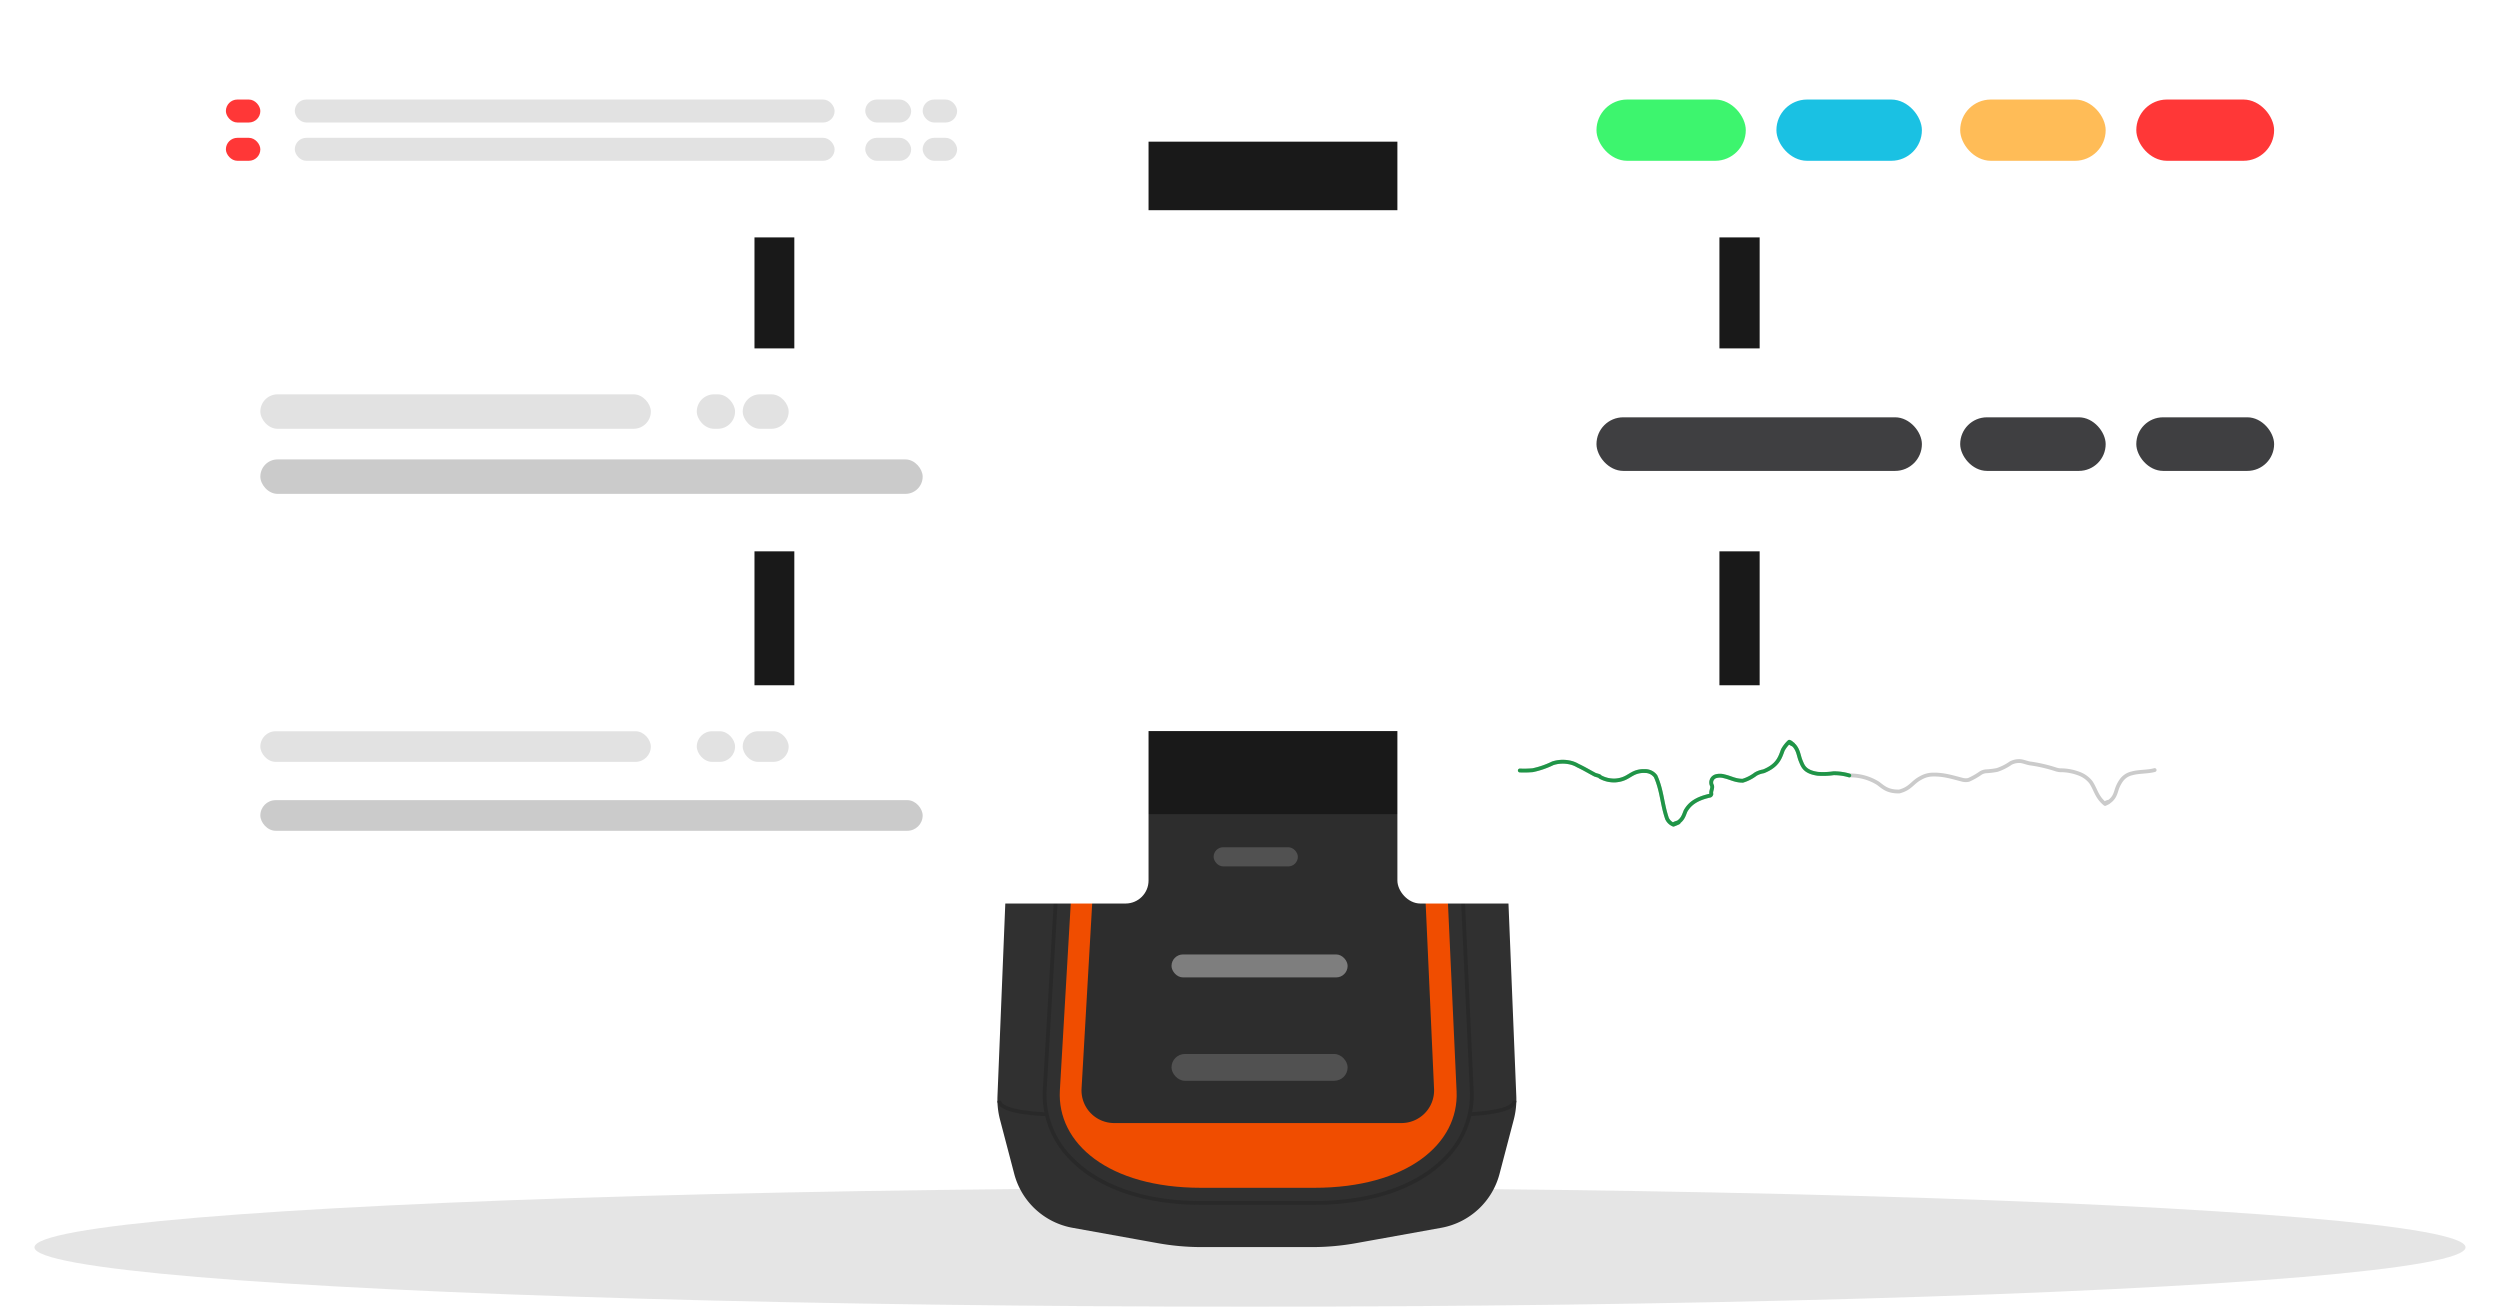 <svg xmlns="http://www.w3.org/2000/svg" xmlns:xlink="http://www.w3.org/1999/xlink" width="653" height="341.301" viewBox="0 0 653 341.301">
  <defs>
    <filter id="Rectángulo_625" x="0" y="0" width="309" height="71" filterUnits="userSpaceOnUse">
      <feOffset dy="3" input="SourceAlpha"/>
      <feGaussianBlur stdDeviation="3" result="blur"/>
      <feFlood flood-opacity="0.161"/>
      <feComposite operator="in" in2="blur"/>
      <feComposite in="SourceGraphic"/>
    </filter>
    <filter id="Rectángulo_626" x="0" y="82" width="309" height="71" filterUnits="userSpaceOnUse">
      <feOffset dy="3" input="SourceAlpha"/>
      <feGaussianBlur stdDeviation="3" result="blur-2"/>
      <feFlood flood-opacity="0.161"/>
      <feComposite operator="in" in2="blur-2"/>
      <feComposite in="SourceGraphic"/>
    </filter>
    <filter id="Rectángulo_629" x="0" y="170" width="309" height="75" filterUnits="userSpaceOnUse">
      <feOffset dy="3" input="SourceAlpha"/>
      <feGaussianBlur stdDeviation="3" result="blur-3"/>
      <feFlood flood-opacity="0.161"/>
      <feComposite operator="in" in2="blur-3"/>
      <feComposite in="SourceGraphic"/>
    </filter>
    <filter id="Rectángulo_627" x="356" y="0" width="297" height="71" filterUnits="userSpaceOnUse">
      <feOffset dy="3" input="SourceAlpha"/>
      <feGaussianBlur stdDeviation="3" result="blur-4"/>
      <feFlood flood-opacity="0.161"/>
      <feComposite operator="in" in2="blur-4"/>
      <feComposite in="SourceGraphic"/>
    </filter>
    <filter id="Rectángulo_628" x="356" y="82" width="297" height="71" filterUnits="userSpaceOnUse">
      <feOffset dy="3" input="SourceAlpha"/>
      <feGaussianBlur stdDeviation="3" result="blur-5"/>
      <feFlood flood-opacity="0.161"/>
      <feComposite operator="in" in2="blur-5"/>
      <feComposite in="SourceGraphic"/>
    </filter>
    <filter id="Rectángulo_630" x="356" y="170" width="297" height="75" filterUnits="userSpaceOnUse">
      <feOffset dy="3" input="SourceAlpha"/>
      <feGaussianBlur stdDeviation="3" result="blur-6"/>
      <feFlood flood-opacity="0.161"/>
      <feComposite operator="in" in2="blur-6"/>
      <feComposite in="SourceGraphic"/>
    </filter>
  </defs>
  <g id="Grupo_1376" data-name="Grupo 1376" transform="translate(-600 -292)">
    <g id="Grupo_1373" data-name="Grupo 1373" transform="translate(19 -3.699)">
      <ellipse id="Elipse_86" data-name="Elipse 86" cx="317.5" cy="15.5" rx="317.5" ry="15.5" transform="translate(590 606)" fill="#e5e5e5"/>
      <g id="Grupo_1337" data-name="Grupo 1337" transform="translate(778.069 332.699)">
        <path id="Trazado_1006" data-name="Trazado 1006" d="M1616.96,703.971V681.052H1498.04l-3.254,80.03a20.442,20.442,0,0,0,.653,6.018l3.71,14.139a18.793,18.793,0,0,0,14.844,13.725l22.259,4.011a64.127,64.127,0,0,0,11.375,1.017h28.837a64.117,64.117,0,0,0,11.375-1.017l22.259-4.011a18.793,18.793,0,0,0,14.844-13.725l3.711-14.139a20.438,20.438,0,0,0,.652-6.018l-2.274-55.951-5.593,2.459a3.7,3.7,0,0,1-4.478-3.619Z" transform="translate(-1430.816 -511.752)" fill="#303030" stroke="#303030" stroke-width="1"/>
        <path id="Trazado_1004" data-name="Trazado 1004" d="M1536.72,759.534l4.574-78.482h95.432l3.619,78.778c.63,13.712-12.983,25.174-37.19,25.174h-29.573C1549.38,785,1535.92,773.355,1536.72,759.534Z" transform="translate(-1456.952 -511.752)" fill="#f04d00"/>
        <path id="Trazado_1005" data-name="Trazado 1005" d="M1640.34,681.052h-84.051l-4.482,78.032a8.521,8.521,0,0,0,8.507,9.009h75.053a8.521,8.521,0,0,0,8.512-8.906Z" transform="translate(-1466.372 -511.752)" fill="#2d2d2d"/>
        <path id="Trazado_1007" data-name="Trazado 1007" d="M1819.29,681.052v22.919a3.7,3.7,0,0,0,4.475,3.619l5.593-2.459-.979-24.079Z" transform="translate(-1633.142 -511.752)" fill="#242424" stroke="#303030" stroke-width="1"/>
        <g id="Grupo_1317" data-name="Grupo 1317" transform="translate(63.956 169.3)">
          <path id="Trazado_1008" data-name="Trazado 1008" d="M1494.78,896.789c0,3.218,12.383,3.515,12.383,3.515" transform="translate(-1494.78 -815.556)" fill="none" stroke="#292929" stroke-width="1"/>
          <path id="Trazado_1009" data-name="Trazado 1009" d="M1832.76,896.789c0,2.754-9.066,3.369-11.683,3.489" transform="translate(-1698.216 -815.556)" fill="none" stroke="#292929" stroke-width="1"/>
          <path id="Trazado_1010" data-name="Trazado 1010" d="M1530.79,681.052l-4.56,78.252a23.482,23.482,0,0,0,6.667,17.815c7.2,7.635,19.328,11.839,34.142,11.839h29.573c14.9,0,27.112-4.188,34.375-11.792a23.368,23.368,0,0,0,6.764-17.518l-3.611-78.6" transform="translate(-1514.361 -681.052)" fill="none" stroke="#292929" stroke-width="1"/>
        </g>
        <rect id="Rectángulo_557" data-name="Rectángulo 557" width="262.554" height="175.655" rx="14" fill="#191919"/>
        <rect id="Rectángulo_558" data-name="Rectángulo 558" width="241.636" height="136.038" rx="1.045" transform="translate(10.408 17.912)" fill="#fff"/>
        <rect id="Rectángulo_563" data-name="Rectángulo 563" width="46" height="6" rx="3" transform="translate(108.931 212.3)" fill="#7e7e7e"/>
        <rect id="Rectángulo_565" data-name="Rectángulo 565" width="22" height="5" rx="2.5" transform="translate(119.931 184.3)" fill="#515151"/>
        <rect id="Rectángulo_564" data-name="Rectángulo 564" width="46" height="7" rx="3.5" transform="translate(108.931 238.3)" fill="#515151"/>
      </g>
    </g>
    <g transform="matrix(1, 0, 0, 1, 600, 292)" filter="url(#Rectángulo_625)">
      <rect id="Rectángulo_625-2" data-name="Rectángulo 625" width="291" height="53" rx="6" transform="translate(9 6)" fill="#fff"/>
    </g>
    <g transform="matrix(1, 0, 0, 1, 600, 292)" filter="url(#Rectángulo_626)">
      <rect id="Rectángulo_626-2" data-name="Rectángulo 626" width="291" height="53" rx="6" transform="translate(9 88)" fill="#fff"/>
    </g>
    <g transform="matrix(1, 0, 0, 1, 600, 292)" filter="url(#Rectángulo_629)">
      <rect id="Rectángulo_629-2" data-name="Rectángulo 629" width="291" height="57" rx="6" transform="translate(9 176)" fill="#fff"/>
    </g>
    <g transform="matrix(1, 0, 0, 1, 600, 292)" filter="url(#Rectángulo_627)">
      <rect id="Rectángulo_627-2" data-name="Rectángulo 627" width="279" height="53" rx="6" transform="translate(365 6)" fill="#fff"/>
    </g>
    <g transform="matrix(1, 0, 0, 1, 600, 292)" filter="url(#Rectángulo_628)">
      <rect id="Rectángulo_628-2" data-name="Rectángulo 628" width="279" height="53" rx="6" transform="translate(365 88)" fill="#fff"/>
    </g>
    <g transform="matrix(1, 0, 0, 1, 600, 292)" filter="url(#Rectángulo_630)">
      <rect id="Rectángulo_630-2" data-name="Rectángulo 630" width="279" height="57" rx="6" transform="translate(365 176)" fill="#fff"/>
    </g>
    <g id="Grupo_1349" data-name="Grupo 1349" transform="translate(658.816 318.164)">
      <rect id="Rectángulo_427" data-name="Rectángulo 427" width="141" height="6" rx="3" transform="translate(18.184 -0.164)" fill="#e2e2e2"/>
      <rect id="Rectángulo_431" data-name="Rectángulo 431" width="141" height="6" rx="3" transform="translate(18.184 9.836)" fill="#e2e2e2"/>
      <rect id="Rectángulo_429" data-name="Rectángulo 429" width="9" height="6" rx="3" transform="translate(182.184 -0.164)" fill="#e2e2e2"/>
      <rect id="Rectángulo_433" data-name="Rectángulo 433" width="9" height="6" rx="3" transform="translate(182.184 9.836)" fill="#e2e2e2"/>
      <rect id="Rectángulo_428" data-name="Rectángulo 428" width="12" height="6" rx="3" transform="translate(167.184 -0.164)" fill="#e2e2e2"/>
      <rect id="Rectángulo_432" data-name="Rectángulo 432" width="12" height="6" rx="3" transform="translate(167.184 9.836)" fill="#e2e2e2"/>
      <rect id="Rectángulo_426" data-name="Rectángulo 426" width="9" height="6" rx="3" transform="translate(0.184 -0.164)" fill="#ff3737"/>
      <rect id="Rectángulo_430" data-name="Rectángulo 430" width="9" height="6" rx="3" transform="translate(0.184 9.836)" fill="#ff3737"/>
    </g>
    <g id="Grupo_1351" data-name="Grupo 1351" transform="translate(1017.02 318.164)">
      <rect id="Rectángulo_476" data-name="Rectángulo 476" width="39" height="16" rx="8" transform="translate(-0.02 -0.164)" fill="#3df56e"/>
      <rect id="Rectángulo_477" data-name="Rectángulo 477" width="38" height="16" rx="8" transform="translate(46.98 -0.164)" fill="#1ac1e3"/>
      <rect id="Rectángulo_478" data-name="Rectángulo 478" width="38" height="16" rx="8" transform="translate(94.98 -0.164)" fill="#ffbc57"/>
      <rect id="Rectángulo_595" data-name="Rectángulo 595" width="36" height="16" rx="8" transform="translate(140.98 -0.164)" fill="#ff3737"/>
    </g>
    <g id="Grupo_1352" data-name="Grupo 1352" transform="translate(1017.02 401.191)">
      <rect id="Rectángulo_476-2" data-name="Rectángulo 476" width="85" height="14" rx="7" transform="translate(-0.02 -0.191)" fill="#3f3f41"/>
      <rect id="Rectángulo_478-2" data-name="Rectángulo 478" width="38" height="14" rx="7" transform="translate(94.98 -0.191)" fill="#3f3f41"/>
      <rect id="Rectángulo_595-2" data-name="Rectángulo 595" width="36" height="14" rx="7" transform="translate(140.98 -0.191)" fill="#3f3f41"/>
    </g>
    <g id="Grupo_1353" data-name="Grupo 1353" transform="translate(996.976 485.745)">
      <path id="Trazado_1011" data-name="Trazado 1011" d="M322,126.507a26.12,26.12,0,0,0,3.36-.072,22.38,22.38,0,0,0,5.227-1.8,8.48,8.48,0,0,1,4.107-.289,6.758,6.758,0,0,1,2.427.866c1.68.794,2.987,1.588,4.48,2.382.373.144.747.217,1.12.361.187.072.187.217.373.289a7.456,7.456,0,0,0,3.92.866c2.613-.217,3.36-1.3,5.04-2.021a6.114,6.114,0,0,1,2.613-.433,3.375,3.375,0,0,1,2.8,1.371c1.68,3.753,1.68,7.29,2.987,11.043a3.182,3.182,0,0,0,1.68,1.588c3.294-1.275-.42-.227,0,0,2.427-.938,2.613-2.31,3.173-3.609.933-1.588,2.427-3.1,6.347-3.97.187,0,.373-.289.373-.433-.187-.722.373-1.444.187-2.165a1.705,1.705,0,0,1,.933-2.454,3.93,3.93,0,0,1,2.24,0c1.68.361,2.8,1.155,4.853,1.155a10.624,10.624,0,0,0,3.36-1.732,6.059,6.059,0,0,1,2.053-.722c3.733-1.516,4.293-3.537,5.04-5.558a8.514,8.514,0,0,1,1.68-2.165c2.523,1.551-.287.25,0,0a1.664,1.664,0,0,1,.747.505c.187.144.373.361.56.5,1.12,1.3,1.12,2.6,1.68,3.97.56,1.3.933,2.887,4.48,3.392a19.554,19.554,0,0,0,4.107-.144,14.037,14.037,0,0,1,4.107.577,13.616,13.616,0,0,1,7.467,2.021c1.307.938,2.427,2.238,5.6,2.165,2.987-.794,3.36-2.382,5.6-3.537a6.49,6.49,0,0,1,2.8-.866c3.173-.144,5.6.722,8.213,1.371a3.444,3.444,0,0,0,1.493,0,17.941,17.941,0,0,0,3.173-1.8,3.248,3.248,0,0,1,1.307-.433,21.05,21.05,0,0,0,2.987-.361,13.776,13.776,0,0,0,3.547-1.8,4.825,4.825,0,0,1,2.613-.5c.933.144,1.867.577,2.8.65a39.342,39.342,0,0,1,6.16,1.443,5.365,5.365,0,0,0,1.307.289,13.54,13.54,0,0,1,5.414,1.083,7.072,7.072,0,0,1,2.613,2.021c1.307,1.949,1.493,3.9,3.733,5.7,2.483-1.142-.458-.328,0,0,2.483-1.142,2.658-2.7,3.147-4.113a9,9,0,0,1,1.122-2.1,4.611,4.611,0,0,1,2.716-1.773c1.791-.525,4.157-.359,5.951-.872" transform="translate(-322 -119)" fill="none" stroke="#cbcbcb" stroke-linecap="round" stroke-linejoin="round" stroke-width="1"/>
      <path id="Trazado_1012" data-name="Trazado 1012" d="M322,126.507a26.12,26.12,0,0,0,3.36-.072,22.38,22.38,0,0,0,5.227-1.8,8.48,8.48,0,0,1,4.107-.289,6.758,6.758,0,0,1,2.427.866c1.68.794,2.987,1.588,4.48,2.382.373.144.747.217,1.12.361.187.072.187.217.373.289a7.456,7.456,0,0,0,3.92.866c2.613-.217,3.36-1.3,5.04-2.021a6.114,6.114,0,0,1,2.613-.433,3.375,3.375,0,0,1,2.8,1.371c1.68,3.753,1.68,7.29,2.987,11.043a3.182,3.182,0,0,0,1.68,1.588c3.294-1.275-.42-.227,0,0,2.427-.938,2.613-2.31,3.173-3.609.933-1.588,2.427-3.1,6.347-3.97.187,0,.373-.289.373-.433-.187-.722.373-1.444.187-2.165a1.705,1.705,0,0,1,.933-2.454,3.93,3.93,0,0,1,2.24,0c1.68.361,2.8,1.155,4.853,1.155a10.624,10.624,0,0,0,3.36-1.732,6.059,6.059,0,0,1,2.053-.722c3.733-1.516,4.293-3.537,5.04-5.558a8.514,8.514,0,0,1,1.68-2.165c2.523,1.551-.287.25,0,0a1.664,1.664,0,0,1,.747.505c.187.144.373.361.56.5,1.12,1.3,1.12,2.6,1.68,3.97.56,1.3.933,2.887,4.48,3.392a19.554,19.554,0,0,0,4.107-.144,14.037,14.037,0,0,1,4.107.577" transform="translate(-322 -119)" fill="none" stroke="#1f9547" stroke-linecap="round" stroke-linejoin="round" stroke-width="1"/>
    </g>
    <g id="Grupo_1354" data-name="Grupo 1354" transform="translate(668.305 483.032)">
      <rect id="Rectángulo_621" data-name="Rectángulo 621" width="102" height="8" rx="4" transform="translate(-0.305 -0.032)" fill="#e2e2e2"/>
      <rect id="Rectángulo_624" data-name="Rectángulo 624" width="173" height="8" rx="4" transform="translate(-0.305 17.968)" fill="#cbcbcb"/>
      <rect id="Rectángulo_623" data-name="Rectángulo 623" width="12" height="8" rx="4" transform="translate(125.695 -0.032)" fill="#e2e2e2"/>
      <rect id="Rectángulo_622" data-name="Rectángulo 622" width="10" height="8" rx="4" transform="translate(113.695 -0.032)" fill="#e2e2e2"/>
    </g>
    <g id="Grupo_1350" data-name="Grupo 1350" transform="translate(668.305 395.261)">
      <rect id="Rectángulo_621-2" data-name="Rectángulo 621" width="102" height="9" rx="4.5" transform="translate(-0.305 -0.261)" fill="#e2e2e2"/>
      <rect id="Rectángulo_624-2" data-name="Rectángulo 624" width="173" height="9" rx="4.5" transform="translate(-0.305 16.739)" fill="#cbcbcb"/>
      <rect id="Rectángulo_623-2" data-name="Rectángulo 623" width="12" height="9" rx="4.5" transform="translate(125.695 -0.261)" fill="#e2e2e2"/>
      <rect id="Rectángulo_622-2" data-name="Rectángulo 622" width="10" height="9" rx="4.5" transform="translate(113.695 -0.261)" fill="#e2e2e2"/>
    </g>
  </g>
</svg>
